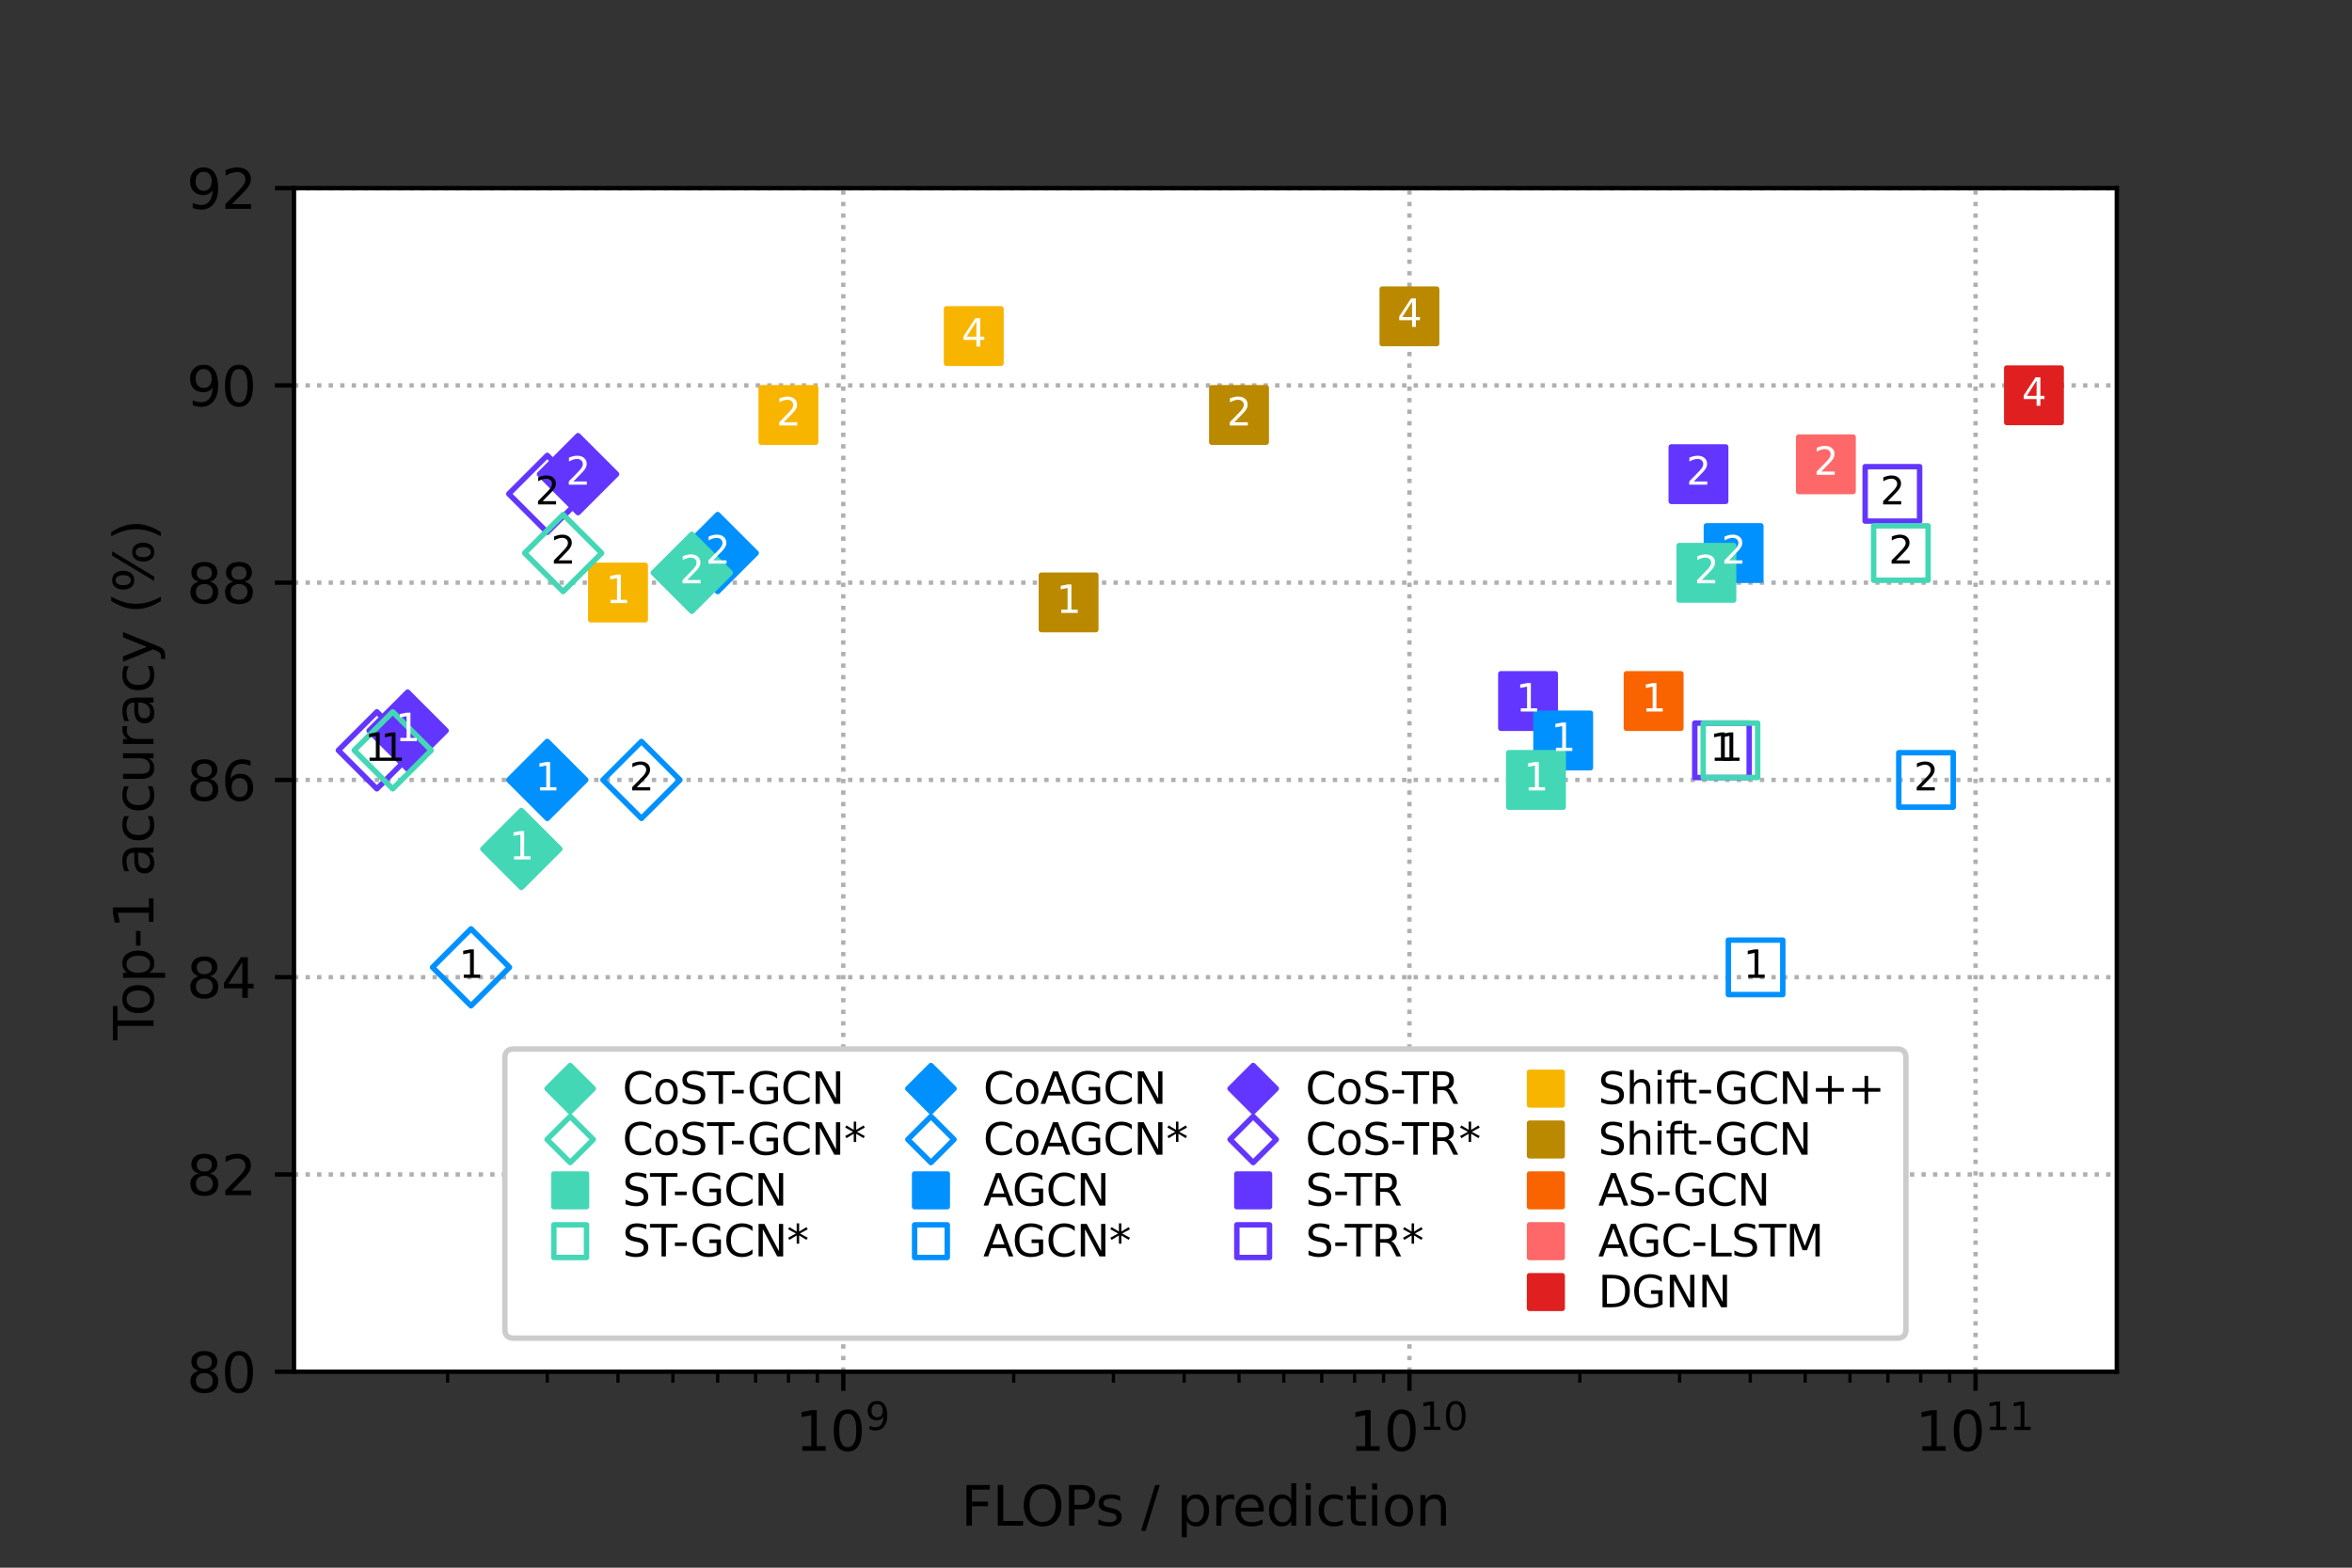 <?xml version="1.0" encoding="utf-8" standalone="no"?>
<!DOCTYPE svg PUBLIC "-//W3C//DTD SVG 1.1//EN"
  "http://www.w3.org/Graphics/SVG/1.1/DTD/svg11.dtd">
<svg height="288pt" version="1.1" viewBox="0 0 432 288" width="432pt" xmlns="http://www.w3.org/2000/svg" xmlns:xlink="http://www.w3.org/1999/xlink">
 <rect x="0" y="0" width="432" height="288" fill="#333333" stroke="none"/>
 <defs>
  <style type="text/css">*{stroke-linecap:butt;stroke-linejoin:round;}</style>
 </defs>
 <g id="figure_1">
  <g id="patch_1">
   <path d="M 0 288 
L 432 288 
L 432 0 
L 0 0 
z
" style="fill:none;"/>
  </g>
  <g id="axes_1">
   <g id="patch_2">
    <path d="M 54 252 
L 388.8 252 
L 388.8 34.56 
L 54 34.56 
z
" style="fill:#ffffff;"/>
   </g>
   <g id="matplotlib.axis_1">
    <g id="xtick_1">
     <g id="line2d_1">
      <path clip-path="url(#p40c4daf0db)" d="M 154.891 252 
L 154.891 34.56 
" style="fill:none;stroke:#b0b0b0;stroke-dasharray:0.8,1.32;stroke-dashoffset:0;stroke-width:0.8;"/>
     </g>
     <g id="line2d_2">
      <defs>
       <path d="M 0 0 
L 0 3.5 
" id="m95cbe9f72b" style="stroke:#000000;stroke-width:0.8;"/>
      </defs>
      <g>
       <use style="stroke:#000000;stroke-width:0.8;" x="154.891" xlink:href="#m95cbe9f72b" y="252"/>
      </g>
     </g>
     <g id="text_1">
      <!-- $\mathdefault{10^{9}}$ -->
      <g transform="translate(146.091 266.598)scale(0.1 -0.1)">
       <defs>
        <path d="M 794 531 
L 1825 531 
L 1825 4091 
L 703 3866 
L 703 4441 
L 1819 4666 
L 2450 4666 
L 2450 531 
L 3481 531 
L 3481 0 
L 794 0 
L 794 531 
z
" id="DejaVuSans-31" transform="scale(0.016)"/>
        <path d="M 2034 4250 
Q 1547 4250 1301 3770 
Q 1056 3291 1056 2328 
Q 1056 1369 1301 889 
Q 1547 409 2034 409 
Q 2525 409 2770 889 
Q 3016 1369 3016 2328 
Q 3016 3291 2770 3770 
Q 2525 4250 2034 4250 
z
M 2034 4750 
Q 2819 4750 3233 4129 
Q 3647 3509 3647 2328 
Q 3647 1150 3233 529 
Q 2819 -91 2034 -91 
Q 1250 -91 836 529 
Q 422 1150 422 2328 
Q 422 3509 836 4129 
Q 1250 4750 2034 4750 
z
" id="DejaVuSans-30" transform="scale(0.016)"/>
        <path d="M 703 97 
L 703 672 
Q 941 559 1184 500 
Q 1428 441 1663 441 
Q 2288 441 2617 861 
Q 2947 1281 2994 2138 
Q 2813 1869 2534 1725 
Q 2256 1581 1919 1581 
Q 1219 1581 811 2004 
Q 403 2428 403 3163 
Q 403 3881 828 4315 
Q 1253 4750 1959 4750 
Q 2769 4750 3195 4129 
Q 3622 3509 3622 2328 
Q 3622 1225 3098 567 
Q 2575 -91 1691 -91 
Q 1453 -91 1209 -44 
Q 966 3 703 97 
z
M 1959 2075 
Q 2384 2075 2632 2365 
Q 2881 2656 2881 3163 
Q 2881 3666 2632 3958 
Q 2384 4250 1959 4250 
Q 1534 4250 1286 3958 
Q 1038 3666 1038 3163 
Q 1038 2656 1286 2365 
Q 1534 2075 1959 2075 
z
" id="DejaVuSans-39" transform="scale(0.016)"/>
       </defs>
       <use transform="translate(0 0.766)" xlink:href="#DejaVuSans-31"/>
       <use transform="translate(63.623 0.766)" xlink:href="#DejaVuSans-30"/>
       <use transform="translate(128.203 39.047)scale(0.7)" xlink:href="#DejaVuSans-39"/>
      </g>
     </g>
    </g>
    <g id="xtick_2">
     <g id="line2d_3">
      <path clip-path="url(#p40c4daf0db)" d="M 258.875 252 
L 258.875 34.56 
" style="fill:none;stroke:#b0b0b0;stroke-dasharray:0.8,1.32;stroke-dashoffset:0;stroke-width:0.8;"/>
     </g>
     <g id="line2d_4">
      <g>
       <use style="stroke:#000000;stroke-width:0.8;" x="258.875" xlink:href="#m95cbe9f72b" y="252"/>
      </g>
     </g>
     <g id="text_2">
      <!-- $\mathdefault{10^{10}}$ -->
      <g transform="translate(247.825 266.598)scale(0.1 -0.1)">
       <use transform="translate(0 0.766)" xlink:href="#DejaVuSans-31"/>
       <use transform="translate(63.623 0.766)" xlink:href="#DejaVuSans-30"/>
       <use transform="translate(128.203 39.047)scale(0.7)" xlink:href="#DejaVuSans-31"/>
       <use transform="translate(172.739 39.047)scale(0.7)" xlink:href="#DejaVuSans-30"/>
      </g>
     </g>
    </g>
    <g id="xtick_3">
     <g id="line2d_5">
      <path clip-path="url(#p40c4daf0db)" d="M 362.859 252 
L 362.859 34.56 
" style="fill:none;stroke:#b0b0b0;stroke-dasharray:0.8,1.32;stroke-dashoffset:0;stroke-width:0.8;"/>
     </g>
     <g id="line2d_6">
      <g>
       <use style="stroke:#000000;stroke-width:0.8;" x="362.859" xlink:href="#m95cbe9f72b" y="252"/>
      </g>
     </g>
     <g id="text_3">
      <!-- $\mathdefault{10^{11}}$ -->
      <g transform="translate(351.809 266.598)scale(0.1 -0.1)">
       <use transform="translate(0 0.684)" xlink:href="#DejaVuSans-31"/>
       <use transform="translate(63.623 0.684)" xlink:href="#DejaVuSans-30"/>
       <use transform="translate(128.203 38.966)scale(0.7)" xlink:href="#DejaVuSans-31"/>
       <use transform="translate(172.739 38.966)scale(0.7)" xlink:href="#DejaVuSans-31"/>
      </g>
     </g>
    </g>
    <g id="xtick_4">
     <g id="line2d_7">
      <defs>
       <path d="M 0 0 
L 0 2 
" id="m51c6f04370" style="stroke:#000000;stroke-width:0.6;"/>
      </defs>
      <g>
       <use style="stroke:#000000;stroke-width:0.6;" x="82.21" xlink:href="#m51c6f04370" y="252"/>
      </g>
     </g>
    </g>
    <g id="xtick_5">
     <g id="line2d_8">
      <g>
       <use style="stroke:#000000;stroke-width:0.6;" x="100.52" xlink:href="#m51c6f04370" y="252"/>
      </g>
     </g>
    </g>
    <g id="xtick_6">
     <g id="line2d_9">
      <g>
       <use style="stroke:#000000;stroke-width:0.6;" x="113.512" xlink:href="#m51c6f04370" y="252"/>
      </g>
     </g>
    </g>
    <g id="xtick_7">
     <g id="line2d_10">
      <g>
       <use style="stroke:#000000;stroke-width:0.6;" x="123.589" xlink:href="#m51c6f04370" y="252"/>
      </g>
     </g>
    </g>
    <g id="xtick_8">
     <g id="line2d_11">
      <g>
       <use style="stroke:#000000;stroke-width:0.6;" x="131.823" xlink:href="#m51c6f04370" y="252"/>
      </g>
     </g>
    </g>
    <g id="xtick_9">
     <g id="line2d_12">
      <g>
       <use style="stroke:#000000;stroke-width:0.6;" x="138.784" xlink:href="#m51c6f04370" y="252"/>
      </g>
     </g>
    </g>
    <g id="xtick_10">
     <g id="line2d_13">
      <g>
       <use style="stroke:#000000;stroke-width:0.6;" x="144.814" xlink:href="#m51c6f04370" y="252"/>
      </g>
     </g>
    </g>
    <g id="xtick_11">
     <g id="line2d_14">
      <g>
       <use style="stroke:#000000;stroke-width:0.6;" x="150.133" xlink:href="#m51c6f04370" y="252"/>
      </g>
     </g>
    </g>
    <g id="xtick_12">
     <g id="line2d_15">
      <g>
       <use style="stroke:#000000;stroke-width:0.6;" x="186.194" xlink:href="#m51c6f04370" y="252"/>
      </g>
     </g>
    </g>
    <g id="xtick_13">
     <g id="line2d_16">
      <g>
       <use style="stroke:#000000;stroke-width:0.6;" x="204.504" xlink:href="#m51c6f04370" y="252"/>
      </g>
     </g>
    </g>
    <g id="xtick_14">
     <g id="line2d_17">
      <g>
       <use style="stroke:#000000;stroke-width:0.6;" x="217.496" xlink:href="#m51c6f04370" y="252"/>
      </g>
     </g>
    </g>
    <g id="xtick_15">
     <g id="line2d_18">
      <g>
       <use style="stroke:#000000;stroke-width:0.6;" x="227.573" xlink:href="#m51c6f04370" y="252"/>
      </g>
     </g>
    </g>
    <g id="xtick_16">
     <g id="line2d_19">
      <g>
       <use style="stroke:#000000;stroke-width:0.6;" x="235.807" xlink:href="#m51c6f04370" y="252"/>
      </g>
     </g>
    </g>
    <g id="xtick_17">
     <g id="line2d_20">
      <g>
       <use style="stroke:#000000;stroke-width:0.6;" x="242.768" xlink:href="#m51c6f04370" y="252"/>
      </g>
     </g>
    </g>
    <g id="xtick_18">
     <g id="line2d_21">
      <g>
       <use style="stroke:#000000;stroke-width:0.6;" x="248.798" xlink:href="#m51c6f04370" y="252"/>
      </g>
     </g>
    </g>
    <g id="xtick_19">
     <g id="line2d_22">
      <g>
       <use style="stroke:#000000;stroke-width:0.6;" x="254.117" xlink:href="#m51c6f04370" y="252"/>
      </g>
     </g>
    </g>
    <g id="xtick_20">
     <g id="line2d_23">
      <g>
       <use style="stroke:#000000;stroke-width:0.6;" x="290.177" xlink:href="#m51c6f04370" y="252"/>
      </g>
     </g>
    </g>
    <g id="xtick_21">
     <g id="line2d_24">
      <g>
       <use style="stroke:#000000;stroke-width:0.6;" x="308.488" xlink:href="#m51c6f04370" y="252"/>
      </g>
     </g>
    </g>
    <g id="xtick_22">
     <g id="line2d_25">
      <g>
       <use style="stroke:#000000;stroke-width:0.6;" x="321.48" xlink:href="#m51c6f04370" y="252"/>
      </g>
     </g>
    </g>
    <g id="xtick_23">
     <g id="line2d_26">
      <g>
       <use style="stroke:#000000;stroke-width:0.6;" x="331.557" xlink:href="#m51c6f04370" y="252"/>
      </g>
     </g>
    </g>
    <g id="xtick_24">
     <g id="line2d_27">
      <g>
       <use style="stroke:#000000;stroke-width:0.6;" x="339.79" xlink:href="#m51c6f04370" y="252"/>
      </g>
     </g>
    </g>
    <g id="xtick_25">
     <g id="line2d_28">
      <g>
       <use style="stroke:#000000;stroke-width:0.6;" x="346.752" xlink:href="#m51c6f04370" y="252"/>
      </g>
     </g>
    </g>
    <g id="xtick_26">
     <g id="line2d_29">
      <g>
       <use style="stroke:#000000;stroke-width:0.6;" x="352.782" xlink:href="#m51c6f04370" y="252"/>
      </g>
     </g>
    </g>
    <g id="xtick_27">
     <g id="line2d_30">
      <g>
       <use style="stroke:#000000;stroke-width:0.6;" x="358.101" xlink:href="#m51c6f04370" y="252"/>
      </g>
     </g>
    </g>
    <g id="text_4">
     <!-- FLOPs / prediction -->
     <g transform="translate(176.505 280.277)scale(0.1 -0.1)">
      <defs>
       <path d="M 628 4666 
L 3309 4666 
L 3309 4134 
L 1259 4134 
L 1259 2759 
L 3109 2759 
L 3109 2228 
L 1259 2228 
L 1259 0 
L 628 0 
L 628 4666 
z
" id="DejaVuSans-46" transform="scale(0.016)"/>
       <path d="M 628 4666 
L 1259 4666 
L 1259 531 
L 3531 531 
L 3531 0 
L 628 0 
L 628 4666 
z
" id="DejaVuSans-4c" transform="scale(0.016)"/>
       <path d="M 2522 4238 
Q 1834 4238 1429 3725 
Q 1025 3213 1025 2328 
Q 1025 1447 1429 934 
Q 1834 422 2522 422 
Q 3209 422 3611 934 
Q 4013 1447 4013 2328 
Q 4013 3213 3611 3725 
Q 3209 4238 2522 4238 
z
M 2522 4750 
Q 3503 4750 4090 4092 
Q 4678 3434 4678 2328 
Q 4678 1225 4090 567 
Q 3503 -91 2522 -91 
Q 1538 -91 948 565 
Q 359 1222 359 2328 
Q 359 3434 948 4092 
Q 1538 4750 2522 4750 
z
" id="DejaVuSans-4f" transform="scale(0.016)"/>
       <path d="M 1259 4147 
L 1259 2394 
L 2053 2394 
Q 2494 2394 2734 2622 
Q 2975 2850 2975 3272 
Q 2975 3691 2734 3919 
Q 2494 4147 2053 4147 
L 1259 4147 
z
M 628 4666 
L 2053 4666 
Q 2838 4666 3239 4311 
Q 3641 3956 3641 3272 
Q 3641 2581 3239 2228 
Q 2838 1875 2053 1875 
L 1259 1875 
L 1259 0 
L 628 0 
L 628 4666 
z
" id="DejaVuSans-50" transform="scale(0.016)"/>
       <path d="M 2834 3397 
L 2834 2853 
Q 2591 2978 2328 3040 
Q 2066 3103 1784 3103 
Q 1356 3103 1142 2972 
Q 928 2841 928 2578 
Q 928 2378 1081 2264 
Q 1234 2150 1697 2047 
L 1894 2003 
Q 2506 1872 2764 1633 
Q 3022 1394 3022 966 
Q 3022 478 2636 193 
Q 2250 -91 1575 -91 
Q 1294 -91 989 -36 
Q 684 19 347 128 
L 347 722 
Q 666 556 975 473 
Q 1284 391 1588 391 
Q 1994 391 2212 530 
Q 2431 669 2431 922 
Q 2431 1156 2273 1281 
Q 2116 1406 1581 1522 
L 1381 1569 
Q 847 1681 609 1914 
Q 372 2147 372 2553 
Q 372 3047 722 3315 
Q 1072 3584 1716 3584 
Q 2034 3584 2315 3537 
Q 2597 3491 2834 3397 
z
" id="DejaVuSans-73" transform="scale(0.016)"/>
       <path id="DejaVuSans-20" transform="scale(0.016)"/>
       <path d="M 1625 4666 
L 2156 4666 
L 531 -594 
L 0 -594 
L 1625 4666 
z
" id="DejaVuSans-2f" transform="scale(0.016)"/>
       <path d="M 1159 525 
L 1159 -1331 
L 581 -1331 
L 581 3500 
L 1159 3500 
L 1159 2969 
Q 1341 3281 1617 3432 
Q 1894 3584 2278 3584 
Q 2916 3584 3314 3078 
Q 3713 2572 3713 1747 
Q 3713 922 3314 415 
Q 2916 -91 2278 -91 
Q 1894 -91 1617 61 
Q 1341 213 1159 525 
z
M 3116 1747 
Q 3116 2381 2855 2742 
Q 2594 3103 2138 3103 
Q 1681 3103 1420 2742 
Q 1159 2381 1159 1747 
Q 1159 1113 1420 752 
Q 1681 391 2138 391 
Q 2594 391 2855 752 
Q 3116 1113 3116 1747 
z
" id="DejaVuSans-70" transform="scale(0.016)"/>
       <path d="M 2631 2963 
Q 2534 3019 2420 3045 
Q 2306 3072 2169 3072 
Q 1681 3072 1420 2755 
Q 1159 2438 1159 1844 
L 1159 0 
L 581 0 
L 581 3500 
L 1159 3500 
L 1159 2956 
Q 1341 3275 1631 3429 
Q 1922 3584 2338 3584 
Q 2397 3584 2469 3576 
Q 2541 3569 2628 3553 
L 2631 2963 
z
" id="DejaVuSans-72" transform="scale(0.016)"/>
       <path d="M 3597 1894 
L 3597 1613 
L 953 1613 
Q 991 1019 1311 708 
Q 1631 397 2203 397 
Q 2534 397 2845 478 
Q 3156 559 3463 722 
L 3463 178 
Q 3153 47 2828 -22 
Q 2503 -91 2169 -91 
Q 1331 -91 842 396 
Q 353 884 353 1716 
Q 353 2575 817 3079 
Q 1281 3584 2069 3584 
Q 2775 3584 3186 3129 
Q 3597 2675 3597 1894 
z
M 3022 2063 
Q 3016 2534 2758 2815 
Q 2500 3097 2075 3097 
Q 1594 3097 1305 2825 
Q 1016 2553 972 2059 
L 3022 2063 
z
" id="DejaVuSans-65" transform="scale(0.016)"/>
       <path d="M 2906 2969 
L 2906 4863 
L 3481 4863 
L 3481 0 
L 2906 0 
L 2906 525 
Q 2725 213 2448 61 
Q 2172 -91 1784 -91 
Q 1150 -91 751 415 
Q 353 922 353 1747 
Q 353 2572 751 3078 
Q 1150 3584 1784 3584 
Q 2172 3584 2448 3432 
Q 2725 3281 2906 2969 
z
M 947 1747 
Q 947 1113 1208 752 
Q 1469 391 1925 391 
Q 2381 391 2643 752 
Q 2906 1113 2906 1747 
Q 2906 2381 2643 2742 
Q 2381 3103 1925 3103 
Q 1469 3103 1208 2742 
Q 947 2381 947 1747 
z
" id="DejaVuSans-64" transform="scale(0.016)"/>
       <path d="M 603 3500 
L 1178 3500 
L 1178 0 
L 603 0 
L 603 3500 
z
M 603 4863 
L 1178 4863 
L 1178 4134 
L 603 4134 
L 603 4863 
z
" id="DejaVuSans-69" transform="scale(0.016)"/>
       <path d="M 3122 3366 
L 3122 2828 
Q 2878 2963 2633 3030 
Q 2388 3097 2138 3097 
Q 1578 3097 1268 2742 
Q 959 2388 959 1747 
Q 959 1106 1268 751 
Q 1578 397 2138 397 
Q 2388 397 2633 464 
Q 2878 531 3122 666 
L 3122 134 
Q 2881 22 2623 -34 
Q 2366 -91 2075 -91 
Q 1284 -91 818 406 
Q 353 903 353 1747 
Q 353 2603 823 3093 
Q 1294 3584 2113 3584 
Q 2378 3584 2631 3529 
Q 2884 3475 3122 3366 
z
" id="DejaVuSans-63" transform="scale(0.016)"/>
       <path d="M 1172 4494 
L 1172 3500 
L 2356 3500 
L 2356 3053 
L 1172 3053 
L 1172 1153 
Q 1172 725 1289 603 
Q 1406 481 1766 481 
L 2356 481 
L 2356 0 
L 1766 0 
Q 1100 0 847 248 
Q 594 497 594 1153 
L 594 3053 
L 172 3053 
L 172 3500 
L 594 3500 
L 594 4494 
L 1172 4494 
z
" id="DejaVuSans-74" transform="scale(0.016)"/>
       <path d="M 1959 3097 
Q 1497 3097 1228 2736 
Q 959 2375 959 1747 
Q 959 1119 1226 758 
Q 1494 397 1959 397 
Q 2419 397 2687 759 
Q 2956 1122 2956 1747 
Q 2956 2369 2687 2733 
Q 2419 3097 1959 3097 
z
M 1959 3584 
Q 2709 3584 3137 3096 
Q 3566 2609 3566 1747 
Q 3566 888 3137 398 
Q 2709 -91 1959 -91 
Q 1206 -91 779 398 
Q 353 888 353 1747 
Q 353 2609 779 3096 
Q 1206 3584 1959 3584 
z
" id="DejaVuSans-6f" transform="scale(0.016)"/>
       <path d="M 3513 2113 
L 3513 0 
L 2938 0 
L 2938 2094 
Q 2938 2591 2744 2837 
Q 2550 3084 2163 3084 
Q 1697 3084 1428 2787 
Q 1159 2491 1159 1978 
L 1159 0 
L 581 0 
L 581 3500 
L 1159 3500 
L 1159 2956 
Q 1366 3272 1645 3428 
Q 1925 3584 2291 3584 
Q 2894 3584 3203 3211 
Q 3513 2838 3513 2113 
z
" id="DejaVuSans-6e" transform="scale(0.016)"/>
      </defs>
      <use xlink:href="#DejaVuSans-46"/>
      <use x="57.52" xlink:href="#DejaVuSans-4c"/>
      <use x="109.607" xlink:href="#DejaVuSans-4f"/>
      <use x="188.318" xlink:href="#DejaVuSans-50"/>
      <use x="246.871" xlink:href="#DejaVuSans-73"/>
      <use x="298.971" xlink:href="#DejaVuSans-20"/>
      <use x="330.758" xlink:href="#DejaVuSans-2f"/>
      <use x="364.449" xlink:href="#DejaVuSans-20"/>
      <use x="396.236" xlink:href="#DejaVuSans-70"/>
      <use x="459.713" xlink:href="#DejaVuSans-72"/>
      <use x="498.576" xlink:href="#DejaVuSans-65"/>
      <use x="560.1" xlink:href="#DejaVuSans-64"/>
      <use x="623.576" xlink:href="#DejaVuSans-69"/>
      <use x="651.359" xlink:href="#DejaVuSans-63"/>
      <use x="706.34" xlink:href="#DejaVuSans-74"/>
      <use x="745.549" xlink:href="#DejaVuSans-69"/>
      <use x="773.332" xlink:href="#DejaVuSans-6f"/>
      <use x="834.514" xlink:href="#DejaVuSans-6e"/>
     </g>
    </g>
   </g>
   <g id="matplotlib.axis_2">
    <g id="ytick_1">
     <g id="line2d_31">
      <path clip-path="url(#p40c4daf0db)" d="M 54 252 
L 388.8 252 
" style="fill:none;stroke:#b0b0b0;stroke-dasharray:0.8,1.32;stroke-dashoffset:0;stroke-width:0.8;"/>
     </g>
     <g id="line2d_32">
      <defs>
       <path d="M 0 0 
L -3.5 0 
" id="m370e7e6418" style="stroke:#000000;stroke-width:0.8;"/>
      </defs>
      <g>
       <use style="stroke:#000000;stroke-width:0.8;" x="54" xlink:href="#m370e7e6418" y="252"/>
      </g>
     </g>
     <g id="text_5">
      <!-- 80 -->
      <g transform="translate(34.275 255.799)scale(0.1 -0.1)">
       <defs>
        <path d="M 2034 2216 
Q 1584 2216 1326 1975 
Q 1069 1734 1069 1313 
Q 1069 891 1326 650 
Q 1584 409 2034 409 
Q 2484 409 2743 651 
Q 3003 894 3003 1313 
Q 3003 1734 2745 1975 
Q 2488 2216 2034 2216 
z
M 1403 2484 
Q 997 2584 770 2862 
Q 544 3141 544 3541 
Q 544 4100 942 4425 
Q 1341 4750 2034 4750 
Q 2731 4750 3128 4425 
Q 3525 4100 3525 3541 
Q 3525 3141 3298 2862 
Q 3072 2584 2669 2484 
Q 3125 2378 3379 2068 
Q 3634 1759 3634 1313 
Q 3634 634 3220 271 
Q 2806 -91 2034 -91 
Q 1263 -91 848 271 
Q 434 634 434 1313 
Q 434 1759 690 2068 
Q 947 2378 1403 2484 
z
M 1172 3481 
Q 1172 3119 1398 2916 
Q 1625 2713 2034 2713 
Q 2441 2713 2670 2916 
Q 2900 3119 2900 3481 
Q 2900 3844 2670 4047 
Q 2441 4250 2034 4250 
Q 1625 4250 1398 4047 
Q 1172 3844 1172 3481 
z
" id="DejaVuSans-38" transform="scale(0.016)"/>
       </defs>
       <use xlink:href="#DejaVuSans-38"/>
       <use x="63.623" xlink:href="#DejaVuSans-30"/>
      </g>
     </g>
    </g>
    <g id="ytick_2">
     <g id="line2d_33">
      <path clip-path="url(#p40c4daf0db)" d="M 54 215.76 
L 388.8 215.76 
" style="fill:none;stroke:#b0b0b0;stroke-dasharray:0.8,1.32;stroke-dashoffset:0;stroke-width:0.8;"/>
     </g>
     <g id="line2d_34">
      <g>
       <use style="stroke:#000000;stroke-width:0.8;" x="54" xlink:href="#m370e7e6418" y="215.76"/>
      </g>
     </g>
     <g id="text_6">
      <!-- 82 -->
      <g transform="translate(34.275 219.559)scale(0.1 -0.1)">
       <defs>
        <path d="M 1228 531 
L 3431 531 
L 3431 0 
L 469 0 
L 469 531 
Q 828 903 1448 1529 
Q 2069 2156 2228 2338 
Q 2531 2678 2651 2914 
Q 2772 3150 2772 3378 
Q 2772 3750 2511 3984 
Q 2250 4219 1831 4219 
Q 1534 4219 1204 4116 
Q 875 4013 500 3803 
L 500 4441 
Q 881 4594 1212 4672 
Q 1544 4750 1819 4750 
Q 2544 4750 2975 4387 
Q 3406 4025 3406 3419 
Q 3406 3131 3298 2873 
Q 3191 2616 2906 2266 
Q 2828 2175 2409 1742 
Q 1991 1309 1228 531 
z
" id="DejaVuSans-32" transform="scale(0.016)"/>
       </defs>
       <use xlink:href="#DejaVuSans-38"/>
       <use x="63.623" xlink:href="#DejaVuSans-32"/>
      </g>
     </g>
    </g>
    <g id="ytick_3">
     <g id="line2d_35">
      <path clip-path="url(#p40c4daf0db)" d="M 54 179.52 
L 388.8 179.52 
" style="fill:none;stroke:#b0b0b0;stroke-dasharray:0.8,1.32;stroke-dashoffset:0;stroke-width:0.8;"/>
     </g>
     <g id="line2d_36">
      <g>
       <use style="stroke:#000000;stroke-width:0.8;" x="54" xlink:href="#m370e7e6418" y="179.52"/>
      </g>
     </g>
     <g id="text_7">
      <!-- 84 -->
      <g transform="translate(34.275 183.319)scale(0.1 -0.1)">
       <defs>
        <path d="M 2419 4116 
L 825 1625 
L 2419 1625 
L 2419 4116 
z
M 2253 4666 
L 3047 4666 
L 3047 1625 
L 3713 1625 
L 3713 1100 
L 3047 1100 
L 3047 0 
L 2419 0 
L 2419 1100 
L 313 1100 
L 313 1709 
L 2253 4666 
z
" id="DejaVuSans-34" transform="scale(0.016)"/>
       </defs>
       <use xlink:href="#DejaVuSans-38"/>
       <use x="63.623" xlink:href="#DejaVuSans-34"/>
      </g>
     </g>
    </g>
    <g id="ytick_4">
     <g id="line2d_37">
      <path clip-path="url(#p40c4daf0db)" d="M 54 143.28 
L 388.8 143.28 
" style="fill:none;stroke:#b0b0b0;stroke-dasharray:0.8,1.32;stroke-dashoffset:0;stroke-width:0.8;"/>
     </g>
     <g id="line2d_38">
      <g>
       <use style="stroke:#000000;stroke-width:0.8;" x="54" xlink:href="#m370e7e6418" y="143.28"/>
      </g>
     </g>
     <g id="text_8">
      <!-- 86 -->
      <g transform="translate(34.275 147.079)scale(0.1 -0.1)">
       <defs>
        <path d="M 2113 2584 
Q 1688 2584 1439 2293 
Q 1191 2003 1191 1497 
Q 1191 994 1439 701 
Q 1688 409 2113 409 
Q 2538 409 2786 701 
Q 3034 994 3034 1497 
Q 3034 2003 2786 2293 
Q 2538 2584 2113 2584 
z
M 3366 4563 
L 3366 3988 
Q 3128 4100 2886 4159 
Q 2644 4219 2406 4219 
Q 1781 4219 1451 3797 
Q 1122 3375 1075 2522 
Q 1259 2794 1537 2939 
Q 1816 3084 2150 3084 
Q 2853 3084 3261 2657 
Q 3669 2231 3669 1497 
Q 3669 778 3244 343 
Q 2819 -91 2113 -91 
Q 1303 -91 875 529 
Q 447 1150 447 2328 
Q 447 3434 972 4092 
Q 1497 4750 2381 4750 
Q 2619 4750 2861 4703 
Q 3103 4656 3366 4563 
z
" id="DejaVuSans-36" transform="scale(0.016)"/>
       </defs>
       <use xlink:href="#DejaVuSans-38"/>
       <use x="63.623" xlink:href="#DejaVuSans-36"/>
      </g>
     </g>
    </g>
    <g id="ytick_5">
     <g id="line2d_39">
      <path clip-path="url(#p40c4daf0db)" d="M 54 107.04 
L 388.8 107.04 
" style="fill:none;stroke:#b0b0b0;stroke-dasharray:0.8,1.32;stroke-dashoffset:0;stroke-width:0.8;"/>
     </g>
     <g id="line2d_40">
      <g>
       <use style="stroke:#000000;stroke-width:0.8;" x="54" xlink:href="#m370e7e6418" y="107.04"/>
      </g>
     </g>
     <g id="text_9">
      <!-- 88 -->
      <g transform="translate(34.275 110.839)scale(0.1 -0.1)">
       <use xlink:href="#DejaVuSans-38"/>
       <use x="63.623" xlink:href="#DejaVuSans-38"/>
      </g>
     </g>
    </g>
    <g id="ytick_6">
     <g id="line2d_41">
      <path clip-path="url(#p40c4daf0db)" d="M 54 70.8 
L 388.8 70.8 
" style="fill:none;stroke:#b0b0b0;stroke-dasharray:0.8,1.32;stroke-dashoffset:0;stroke-width:0.8;"/>
     </g>
     <g id="line2d_42">
      <g>
       <use style="stroke:#000000;stroke-width:0.8;" x="54" xlink:href="#m370e7e6418" y="70.8"/>
      </g>
     </g>
     <g id="text_10">
      <!-- 90 -->
      <g transform="translate(34.275 74.599)scale(0.1 -0.1)">
       <use xlink:href="#DejaVuSans-39"/>
       <use x="63.623" xlink:href="#DejaVuSans-30"/>
      </g>
     </g>
    </g>
    <g id="ytick_7">
     <g id="line2d_43">
      <path clip-path="url(#p40c4daf0db)" d="M 54 34.56 
L 388.8 34.56 
" style="fill:none;stroke:#b0b0b0;stroke-dasharray:0.8,1.32;stroke-dashoffset:0;stroke-width:0.8;"/>
     </g>
     <g id="line2d_44">
      <g>
       <use style="stroke:#000000;stroke-width:0.8;" x="54" xlink:href="#m370e7e6418" y="34.56"/>
      </g>
     </g>
     <g id="text_11">
      <!-- 92 -->
      <g transform="translate(34.275 38.359)scale(0.1 -0.1)">
       <use xlink:href="#DejaVuSans-39"/>
       <use x="63.623" xlink:href="#DejaVuSans-32"/>
      </g>
     </g>
    </g>
    <g id="text_12">
     <!-- Top-1 accuracy (%) -->
     <g transform="translate(28.195 191.093)rotate(-90)scale(0.1 -0.1)">
      <defs>
       <path d="M -19 4666 
L 3928 4666 
L 3928 4134 
L 2272 4134 
L 2272 0 
L 1638 0 
L 1638 4134 
L -19 4134 
L -19 4666 
z
" id="DejaVuSans-54" transform="scale(0.016)"/>
       <path d="M 313 2009 
L 1997 2009 
L 1997 1497 
L 313 1497 
L 313 2009 
z
" id="DejaVuSans-2d" transform="scale(0.016)"/>
       <path d="M 2194 1759 
Q 1497 1759 1228 1600 
Q 959 1441 959 1056 
Q 959 750 1161 570 
Q 1363 391 1709 391 
Q 2188 391 2477 730 
Q 2766 1069 2766 1631 
L 2766 1759 
L 2194 1759 
z
M 3341 1997 
L 3341 0 
L 2766 0 
L 2766 531 
Q 2569 213 2275 61 
Q 1981 -91 1556 -91 
Q 1019 -91 701 211 
Q 384 513 384 1019 
Q 384 1609 779 1909 
Q 1175 2209 1959 2209 
L 2766 2209 
L 2766 2266 
Q 2766 2663 2505 2880 
Q 2244 3097 1772 3097 
Q 1472 3097 1187 3025 
Q 903 2953 641 2809 
L 641 3341 
Q 956 3463 1253 3523 
Q 1550 3584 1831 3584 
Q 2591 3584 2966 3190 
Q 3341 2797 3341 1997 
z
" id="DejaVuSans-61" transform="scale(0.016)"/>
       <path d="M 544 1381 
L 544 3500 
L 1119 3500 
L 1119 1403 
Q 1119 906 1312 657 
Q 1506 409 1894 409 
Q 2359 409 2629 706 
Q 2900 1003 2900 1516 
L 2900 3500 
L 3475 3500 
L 3475 0 
L 2900 0 
L 2900 538 
Q 2691 219 2414 64 
Q 2138 -91 1772 -91 
Q 1169 -91 856 284 
Q 544 659 544 1381 
z
M 1991 3584 
L 1991 3584 
z
" id="DejaVuSans-75" transform="scale(0.016)"/>
       <path d="M 2059 -325 
Q 1816 -950 1584 -1140 
Q 1353 -1331 966 -1331 
L 506 -1331 
L 506 -850 
L 844 -850 
Q 1081 -850 1212 -737 
Q 1344 -625 1503 -206 
L 1606 56 
L 191 3500 
L 800 3500 
L 1894 763 
L 2988 3500 
L 3597 3500 
L 2059 -325 
z
" id="DejaVuSans-79" transform="scale(0.016)"/>
       <path d="M 1984 4856 
Q 1566 4138 1362 3434 
Q 1159 2731 1159 2009 
Q 1159 1288 1364 580 
Q 1569 -128 1984 -844 
L 1484 -844 
Q 1016 -109 783 600 
Q 550 1309 550 2009 
Q 550 2706 781 3412 
Q 1013 4119 1484 4856 
L 1984 4856 
z
" id="DejaVuSans-28" transform="scale(0.016)"/>
       <path d="M 4653 2053 
Q 4381 2053 4226 1822 
Q 4072 1591 4072 1178 
Q 4072 772 4226 539 
Q 4381 306 4653 306 
Q 4919 306 5073 539 
Q 5228 772 5228 1178 
Q 5228 1588 5073 1820 
Q 4919 2053 4653 2053 
z
M 4653 2450 
Q 5147 2450 5437 2106 
Q 5728 1763 5728 1178 
Q 5728 594 5436 251 
Q 5144 -91 4653 -91 
Q 4153 -91 3862 251 
Q 3572 594 3572 1178 
Q 3572 1766 3864 2108 
Q 4156 2450 4653 2450 
z
M 1428 4353 
Q 1159 4353 1004 4120 
Q 850 3888 850 3481 
Q 850 3069 1003 2837 
Q 1156 2606 1428 2606 
Q 1700 2606 1854 2837 
Q 2009 3069 2009 3481 
Q 2009 3884 1853 4118 
Q 1697 4353 1428 4353 
z
M 4250 4750 
L 4750 4750 
L 1831 -91 
L 1331 -91 
L 4250 4750 
z
M 1428 4750 
Q 1922 4750 2215 4408 
Q 2509 4066 2509 3481 
Q 2509 2891 2217 2550 
Q 1925 2209 1428 2209 
Q 931 2209 642 2551 
Q 353 2894 353 3481 
Q 353 4063 643 4406 
Q 934 4750 1428 4750 
z
" id="DejaVuSans-25" transform="scale(0.016)"/>
       <path d="M 513 4856 
L 1013 4856 
Q 1481 4119 1714 3412 
Q 1947 2706 1947 2009 
Q 1947 1309 1714 600 
Q 1481 -109 1013 -844 
L 513 -844 
Q 928 -128 1133 580 
Q 1338 1288 1338 2009 
Q 1338 2731 1133 3434 
Q 928 4138 513 4856 
z
" id="DejaVuSans-29" transform="scale(0.016)"/>
      </defs>
      <use xlink:href="#DejaVuSans-54"/>
      <use x="44.084" xlink:href="#DejaVuSans-6f"/>
      <use x="105.266" xlink:href="#DejaVuSans-70"/>
      <use x="168.742" xlink:href="#DejaVuSans-2d"/>
      <use x="204.826" xlink:href="#DejaVuSans-31"/>
      <use x="268.449" xlink:href="#DejaVuSans-20"/>
      <use x="300.236" xlink:href="#DejaVuSans-61"/>
      <use x="361.516" xlink:href="#DejaVuSans-63"/>
      <use x="416.496" xlink:href="#DejaVuSans-63"/>
      <use x="471.477" xlink:href="#DejaVuSans-75"/>
      <use x="534.855" xlink:href="#DejaVuSans-72"/>
      <use x="575.969" xlink:href="#DejaVuSans-61"/>
      <use x="637.248" xlink:href="#DejaVuSans-63"/>
      <use x="692.229" xlink:href="#DejaVuSans-79"/>
      <use x="751.408" xlink:href="#DejaVuSans-20"/>
      <use x="783.195" xlink:href="#DejaVuSans-28"/>
      <use x="822.209" xlink:href="#DejaVuSans-25"/>
      <use x="917.229" xlink:href="#DejaVuSans-29"/>
     </g>
    </g>
   </g>
   <g id="line2d_45">
    <defs>
     <path d="M -5 5 
L 5 5 
L 5 -5 
L -5 -5 
z
" id="mdb948c4931" style="stroke:#e02020;stroke-linejoin:miter;"/>
    </defs>
    <g clip-path="url(#p40c4daf0db)">
     <use style="fill:#e02020;stroke:#e02020;stroke-linejoin:miter;" x="373.582" xlink:href="#mdb948c4931" y="72.612"/>
    </g>
   </g>
   <g id="line2d_46">
    <defs>
     <path d="M -5 5 
L 5 5 
L 5 -5 
L -5 -5 
z
" id="m2c20ba525e" style="stroke:#ff6868;stroke-linejoin:miter;"/>
    </defs>
    <g clip-path="url(#p40c4daf0db)">
     <use style="fill:#ff6868;stroke:#ff6868;stroke-linejoin:miter;" x="335.366" xlink:href="#m2c20ba525e" y="85.296"/>
    </g>
   </g>
   <g id="line2d_47">
    <defs>
     <path d="M -5 5 
L 5 5 
L 5 -5 
L -5 -5 
z
" id="me8da21c4bb" style="stroke:#fa6400;stroke-linejoin:miter;"/>
    </defs>
    <g clip-path="url(#p40c4daf0db)">
     <use style="fill:#fa6400;stroke:#fa6400;stroke-linejoin:miter;" x="303.73" xlink:href="#me8da21c4bb" y="128.784"/>
    </g>
   </g>
   <g id="line2d_48">
    <defs>
     <path d="M -5 5 
L 5 5 
L 5 -5 
L -5 -5 
z
" id="m715cf2bb40" style="stroke:#bb8900;stroke-linejoin:miter;"/>
    </defs>
    <g clip-path="url(#p40c4daf0db)">
     <use style="fill:#bb8900;stroke:#bb8900;stroke-linejoin:miter;" x="258.875" xlink:href="#m715cf2bb40" y="58.116"/>
    </g>
   </g>
   <g id="line2d_49">
    <g clip-path="url(#p40c4daf0db)">
     <use style="fill:#bb8900;stroke:#bb8900;stroke-linejoin:miter;" x="227.573" xlink:href="#m715cf2bb40" y="76.236"/>
    </g>
   </g>
   <g id="line2d_50">
    <g clip-path="url(#p40c4daf0db)">
     <use style="fill:#bb8900;stroke:#bb8900;stroke-linejoin:miter;" x="196.271" xlink:href="#m715cf2bb40" y="110.664"/>
    </g>
   </g>
   <g id="line2d_51">
    <defs>
     <path d="M -5 5 
L 5 5 
L 5 -5 
L -5 -5 
z
" id="m8dba4e4827" style="stroke:#f7b500;stroke-linejoin:miter;"/>
    </defs>
    <g clip-path="url(#p40c4daf0db)">
     <use style="fill:#f7b500;stroke:#f7b500;stroke-linejoin:miter;" x="178.854" xlink:href="#m8dba4e4827" y="61.74"/>
    </g>
   </g>
   <g id="line2d_52">
    <g clip-path="url(#p40c4daf0db)">
     <use style="fill:#f7b500;stroke:#f7b500;stroke-linejoin:miter;" x="144.814" xlink:href="#m8dba4e4827" y="76.236"/>
    </g>
   </g>
   <g id="line2d_53">
    <g clip-path="url(#p40c4daf0db)">
     <use style="fill:#f7b500;stroke:#f7b500;stroke-linejoin:miter;" x="113.512" xlink:href="#m8dba4e4827" y="108.852"/>
    </g>
   </g>
   <g id="line2d_54">
    <defs>
     <path d="M -5 5 
L 5 5 
L 5 -5 
L -5 -5 
z
" id="maec3f98c24" style="stroke:#6236ff;stroke-linejoin:miter;"/>
    </defs>
    <g clip-path="url(#p40c4daf0db)">
     <use style="fill-opacity:0;stroke:#6236ff;stroke-linejoin:miter;" x="347.583" xlink:href="#maec3f98c24" y="90.732"/>
    </g>
   </g>
   <g id="line2d_55">
    <g clip-path="url(#p40c4daf0db)">
     <use style="fill-opacity:0;stroke:#6236ff;stroke-linejoin:miter;" x="316.281" xlink:href="#maec3f98c24" y="137.844"/>
    </g>
   </g>
   <g id="line2d_56">
    <defs>
     <path d="M -5 5 
L 5 5 
L 5 -5 
L -5 -5 
z
" id="me091055a85" style="stroke:#6236ff;stroke-linejoin:miter;"/>
    </defs>
    <g clip-path="url(#p40c4daf0db)">
     <use style="fill:#6236ff;stroke:#6236ff;stroke-linejoin:miter;" x="311.964" xlink:href="#me091055a85" y="87.108"/>
    </g>
   </g>
   <g id="line2d_57">
    <g clip-path="url(#p40c4daf0db)">
     <use style="fill:#6236ff;stroke:#6236ff;stroke-linejoin:miter;" x="280.661" xlink:href="#me091055a85" y="128.784"/>
    </g>
   </g>
   <g id="line2d_58">
    <defs>
     <path d="M -0 7.071 
L 7.071 0 
L 0 -7.071 
L -7.071 -0 
z
" id="m5ce0529500" style="stroke:#6236ff;stroke-linejoin:miter;"/>
    </defs>
    <g clip-path="url(#p40c4daf0db)">
     <use style="fill-opacity:0;stroke:#6236ff;stroke-linejoin:miter;" x="100.52" xlink:href="#m5ce0529500" y="90.732"/>
    </g>
   </g>
   <g id="line2d_59">
    <g clip-path="url(#p40c4daf0db)">
     <use style="fill-opacity:0;stroke:#6236ff;stroke-linejoin:miter;" x="69.218" xlink:href="#m5ce0529500" y="137.844"/>
    </g>
   </g>
   <g id="line2d_60">
    <defs>
     <path d="M -0 7.071 
L 7.071 0 
L 0 -7.071 
L -7.071 -0 
z
" id="mf40ee5bba1" style="stroke:#6236ff;stroke-linejoin:miter;"/>
    </defs>
    <g clip-path="url(#p40c4daf0db)">
     <use style="fill:#6236ff;stroke:#6236ff;stroke-linejoin:miter;" x="106.173" xlink:href="#mf40ee5bba1" y="87.108"/>
    </g>
   </g>
   <g id="line2d_61">
    <g clip-path="url(#p40c4daf0db)">
     <use style="fill:#6236ff;stroke:#6236ff;stroke-linejoin:miter;" x="74.871" xlink:href="#mf40ee5bba1" y="134.22"/>
    </g>
   </g>
   <g id="line2d_62">
    <defs>
     <path d="M -5 5 
L 5 5 
L 5 -5 
L -5 -5 
z
" id="m36559cd98e" style="stroke:#0091ff;stroke-linejoin:miter;"/>
    </defs>
    <g clip-path="url(#p40c4daf0db)">
     <use style="fill-opacity:0;stroke:#0091ff;stroke-linejoin:miter;" x="353.754" xlink:href="#m36559cd98e" y="143.28"/>
    </g>
   </g>
   <g id="line2d_63">
    <g clip-path="url(#p40c4daf0db)">
     <use style="fill-opacity:0;stroke:#0091ff;stroke-linejoin:miter;" x="322.451" xlink:href="#m36559cd98e" y="177.708"/>
    </g>
   </g>
   <g id="line2d_64">
    <defs>
     <path d="M -5 5 
L 5 5 
L 5 -5 
L -5 -5 
z
" id="m3cd285ecae" style="stroke:#0091ff;stroke-linejoin:miter;"/>
    </defs>
    <g clip-path="url(#p40c4daf0db)">
     <use style="fill:#0091ff;stroke:#0091ff;stroke-linejoin:miter;" x="318.42" xlink:href="#m3cd285ecae" y="101.604"/>
    </g>
   </g>
   <g id="line2d_65">
    <g clip-path="url(#p40c4daf0db)">
     <use style="fill:#0091ff;stroke:#0091ff;stroke-linejoin:miter;" x="287.118" xlink:href="#m3cd285ecae" y="136.032"/>
    </g>
   </g>
   <g id="line2d_66">
    <defs>
     <path d="M -0 7.071 
L 7.071 0 
L 0 -7.071 
L -7.071 -0 
z
" id="mb1f0b0b456" style="stroke:#0091ff;stroke-linejoin:miter;"/>
    </defs>
    <g clip-path="url(#p40c4daf0db)">
     <use style="fill-opacity:0;stroke:#0091ff;stroke-linejoin:miter;" x="117.816" xlink:href="#mb1f0b0b456" y="143.28"/>
    </g>
   </g>
   <g id="line2d_67">
    <g clip-path="url(#p40c4daf0db)">
     <use style="fill-opacity:0;stroke:#0091ff;stroke-linejoin:miter;" x="86.514" xlink:href="#mb1f0b0b456" y="177.708"/>
    </g>
   </g>
   <g id="line2d_68">
    <defs>
     <path d="M -0 7.071 
L 7.071 0 
L 0 -7.071 
L -7.071 -0 
z
" id="mb054493ab2" style="stroke:#0091ff;stroke-linejoin:miter;"/>
    </defs>
    <g clip-path="url(#p40c4daf0db)">
     <use style="fill:#0091ff;stroke:#0091ff;stroke-linejoin:miter;" x="131.823" xlink:href="#mb054493ab2" y="101.604"/>
    </g>
   </g>
   <g id="line2d_69">
    <g clip-path="url(#p40c4daf0db)">
     <use style="fill:#0091ff;stroke:#0091ff;stroke-linejoin:miter;" x="100.52" xlink:href="#mb054493ab2" y="143.28"/>
    </g>
   </g>
   <g id="line2d_70">
    <defs>
     <path d="M -5 5 
L 5 5 
L 5 -5 
L -5 -5 
z
" id="m7ecf3317c7" style="stroke:#44d7b6;stroke-linejoin:miter;"/>
    </defs>
    <g clip-path="url(#p40c4daf0db)">
     <use style="fill-opacity:0;stroke:#44d7b6;stroke-linejoin:miter;" x="349.139" xlink:href="#m7ecf3317c7" y="101.604"/>
    </g>
   </g>
   <g id="line2d_71">
    <g clip-path="url(#p40c4daf0db)">
     <use style="fill-opacity:0;stroke:#44d7b6;stroke-linejoin:miter;" x="317.837" xlink:href="#m7ecf3317c7" y="137.844"/>
    </g>
   </g>
   <g id="line2d_72">
    <defs>
     <path d="M -5 5 
L 5 5 
L 5 -5 
L -5 -5 
z
" id="mdcaaef048b" style="stroke:#44d7b6;stroke-linejoin:miter;"/>
    </defs>
    <g clip-path="url(#p40c4daf0db)">
     <use style="fill:#44d7b6;stroke:#44d7b6;stroke-linejoin:miter;" x="313.417" xlink:href="#mdcaaef048b" y="105.228"/>
    </g>
   </g>
   <g id="line2d_73">
    <g clip-path="url(#p40c4daf0db)">
     <use style="fill:#44d7b6;stroke:#44d7b6;stroke-linejoin:miter;" x="282.115" xlink:href="#mdcaaef048b" y="143.28"/>
    </g>
   </g>
   <g id="line2d_74">
    <defs>
     <path d="M -0 7.071 
L 7.071 0 
L 0 -7.071 
L -7.071 -0 
z
" id="m388b01ba05" style="stroke:#44d7b6;stroke-linejoin:miter;"/>
    </defs>
    <g clip-path="url(#p40c4daf0db)">
     <use style="fill-opacity:0;stroke:#44d7b6;stroke-linejoin:miter;" x="103.435" xlink:href="#m388b01ba05" y="101.604"/>
    </g>
   </g>
   <g id="line2d_75">
    <g clip-path="url(#p40c4daf0db)">
     <use style="fill-opacity:0;stroke:#44d7b6;stroke-linejoin:miter;" x="72.133" xlink:href="#m388b01ba05" y="137.844"/>
    </g>
   </g>
   <g id="line2d_76">
    <defs>
     <path d="M -0 7.071 
L 7.071 0 
L 0 -7.071 
L -7.071 -0 
z
" id="m5887f97f0f" style="stroke:#44d7b6;stroke-linejoin:miter;"/>
    </defs>
    <g clip-path="url(#p40c4daf0db)">
     <use style="fill:#44d7b6;stroke:#44d7b6;stroke-linejoin:miter;" x="127.065" xlink:href="#m5887f97f0f" y="105.228"/>
    </g>
   </g>
   <g id="line2d_77">
    <g clip-path="url(#p40c4daf0db)">
     <use style="fill:#44d7b6;stroke:#44d7b6;stroke-linejoin:miter;" x="95.762" xlink:href="#m5887f97f0f" y="155.964"/>
    </g>
   </g>
   <g id="patch_3">
    <path d="M 54 252 
L 54 34.56 
" style="fill:none;stroke:#000000;stroke-linecap:square;stroke-linejoin:miter;stroke-width:0.8;"/>
   </g>
   <g id="patch_4">
    <path d="M 388.8 252 
L 388.8 34.56 
" style="fill:none;stroke:#000000;stroke-linecap:square;stroke-linejoin:miter;stroke-width:0.8;"/>
   </g>
   <g id="patch_5">
    <path d="M 54 252 
L 388.8 252 
" style="fill:none;stroke:#000000;stroke-linecap:square;stroke-linejoin:miter;stroke-width:0.8;"/>
   </g>
   <g id="patch_6">
    <path d="M 54 34.56 
L 388.8 34.56 
" style="fill:none;stroke:#000000;stroke-linecap:square;stroke-linejoin:miter;stroke-width:0.8;"/>
   </g>
   <g id="text_13">
    <!-- 4 -->
    <g style="fill:#ffffff;" transform="translate(371.355 74.544)scale(0.07 -0.07)">
     <use xlink:href="#DejaVuSans-34"/>
    </g>
   </g>
   <g id="text_14">
    <!-- 2 -->
    <g style="fill:#ffffff;" transform="translate(333.139 87.228)scale(0.07 -0.07)">
     <use xlink:href="#DejaVuSans-32"/>
    </g>
   </g>
   <g id="text_15">
    <!-- 1 -->
    <g style="fill:#ffffff;" transform="translate(301.503 130.716)scale(0.07 -0.07)">
     <use xlink:href="#DejaVuSans-31"/>
    </g>
   </g>
   <g id="text_16">
    <!-- 4 -->
    <g style="fill:#ffffff;" transform="translate(256.648 60.048)scale(0.07 -0.07)">
     <use xlink:href="#DejaVuSans-34"/>
    </g>
   </g>
   <g id="text_17">
    <!-- 2 -->
    <g style="fill:#ffffff;" transform="translate(225.346 78.168)scale(0.07 -0.07)">
     <use xlink:href="#DejaVuSans-32"/>
    </g>
   </g>
   <g id="text_18">
    <!-- 1 -->
    <g style="fill:#ffffff;" transform="translate(194.044 112.596)scale(0.07 -0.07)">
     <use xlink:href="#DejaVuSans-31"/>
    </g>
   </g>
   <g id="text_19">
    <!-- 4 -->
    <g style="fill:#ffffff;" transform="translate(176.627 63.672)scale(0.07 -0.07)">
     <use xlink:href="#DejaVuSans-34"/>
    </g>
   </g>
   <g id="text_20">
    <!-- 2 -->
    <g style="fill:#ffffff;" transform="translate(142.587 78.168)scale(0.07 -0.07)">
     <use xlink:href="#DejaVuSans-32"/>
    </g>
   </g>
   <g id="text_21">
    <!-- 1 -->
    <g style="fill:#ffffff;" transform="translate(111.285 110.784)scale(0.07 -0.07)">
     <use xlink:href="#DejaVuSans-31"/>
    </g>
   </g>
   <g id="text_22">
    <!-- 2 -->
    <g transform="translate(345.356 92.664)scale(0.07 -0.07)">
     <use xlink:href="#DejaVuSans-32"/>
    </g>
   </g>
   <g id="text_23">
    <!-- 1 -->
    <g transform="translate(314.054 139.776)scale(0.07 -0.07)">
     <use xlink:href="#DejaVuSans-31"/>
    </g>
   </g>
   <g id="text_24">
    <!-- 2 -->
    <g style="fill:#ffffff;" transform="translate(309.737 89.04)scale(0.07 -0.07)">
     <use xlink:href="#DejaVuSans-32"/>
    </g>
   </g>
   <g id="text_25">
    <!-- 1 -->
    <g style="fill:#ffffff;" transform="translate(278.435 130.716)scale(0.07 -0.07)">
     <use xlink:href="#DejaVuSans-31"/>
    </g>
   </g>
   <g id="text_26">
    <!-- 2 -->
    <g transform="translate(98.294 92.664)scale(0.07 -0.07)">
     <use xlink:href="#DejaVuSans-32"/>
    </g>
   </g>
   <g id="text_27">
    <!-- 1 -->
    <g transform="translate(66.991 139.776)scale(0.07 -0.07)">
     <use xlink:href="#DejaVuSans-31"/>
    </g>
   </g>
   <g id="text_28">
    <!-- 2 -->
    <g style="fill:#ffffff;" transform="translate(103.946 89.04)scale(0.07 -0.07)">
     <use xlink:href="#DejaVuSans-32"/>
    </g>
   </g>
   <g id="text_29">
    <!-- 1 -->
    <g style="fill:#ffffff;" transform="translate(72.644 136.152)scale(0.07 -0.07)">
     <use xlink:href="#DejaVuSans-31"/>
    </g>
   </g>
   <g id="text_30">
    <!-- 2 -->
    <g transform="translate(351.527 145.212)scale(0.07 -0.07)">
     <use xlink:href="#DejaVuSans-32"/>
    </g>
   </g>
   <g id="text_31">
    <!-- 1 -->
    <g transform="translate(320.225 179.64)scale(0.07 -0.07)">
     <use xlink:href="#DejaVuSans-31"/>
    </g>
   </g>
   <g id="text_32">
    <!-- 2 -->
    <g style="fill:#ffffff;" transform="translate(316.194 103.536)scale(0.07 -0.07)">
     <use xlink:href="#DejaVuSans-32"/>
    </g>
   </g>
   <g id="text_33">
    <!-- 1 -->
    <g style="fill:#ffffff;" transform="translate(284.891 137.964)scale(0.07 -0.07)">
     <use xlink:href="#DejaVuSans-31"/>
    </g>
   </g>
   <g id="text_34">
    <!-- 2 -->
    <g transform="translate(115.589 145.212)scale(0.07 -0.07)">
     <use xlink:href="#DejaVuSans-32"/>
    </g>
   </g>
   <g id="text_35">
    <!-- 1 -->
    <g transform="translate(84.287 179.64)scale(0.07 -0.07)">
     <use xlink:href="#DejaVuSans-31"/>
    </g>
   </g>
   <g id="text_36">
    <!-- 2 -->
    <g style="fill:#ffffff;" transform="translate(129.596 103.536)scale(0.07 -0.07)">
     <use xlink:href="#DejaVuSans-32"/>
    </g>
   </g>
   <g id="text_37">
    <!-- 1 -->
    <g style="fill:#ffffff;" transform="translate(98.294 145.212)scale(0.07 -0.07)">
     <use xlink:href="#DejaVuSans-31"/>
    </g>
   </g>
   <g id="text_38">
    <!-- 2 -->
    <g transform="translate(346.912 103.536)scale(0.07 -0.07)">
     <use xlink:href="#DejaVuSans-32"/>
    </g>
   </g>
   <g id="text_39">
    <!-- 1 -->
    <g transform="translate(315.61 139.776)scale(0.07 -0.07)">
     <use xlink:href="#DejaVuSans-31"/>
    </g>
   </g>
   <g id="text_40">
    <!-- 2 -->
    <g style="fill:#ffffff;" transform="translate(311.191 107.16)scale(0.07 -0.07)">
     <use xlink:href="#DejaVuSans-32"/>
    </g>
   </g>
   <g id="text_41">
    <!-- 1 -->
    <g style="fill:#ffffff;" transform="translate(279.888 145.212)scale(0.07 -0.07)">
     <use xlink:href="#DejaVuSans-31"/>
    </g>
   </g>
   <g id="text_42">
    <!-- 2 -->
    <g transform="translate(101.208 103.536)scale(0.07 -0.07)">
     <use xlink:href="#DejaVuSans-32"/>
    </g>
   </g>
   <g id="text_43">
    <!-- 1 -->
    <g transform="translate(69.906 139.776)scale(0.07 -0.07)">
     <use xlink:href="#DejaVuSans-31"/>
    </g>
   </g>
   <g id="text_44">
    <!-- 2 -->
    <g style="fill:#ffffff;" transform="translate(124.838 107.16)scale(0.07 -0.07)">
     <use xlink:href="#DejaVuSans-32"/>
    </g>
   </g>
   <g id="text_45">
    <!-- 1 -->
    <g style="fill:#ffffff;" transform="translate(93.536 157.896)scale(0.07 -0.07)">
     <use xlink:href="#DejaVuSans-31"/>
    </g>
   </g>
   <g id="legend_1">
    <g id="patch_7">
     <path d="M 94.328 245.826 
L 348.473 245.826 
Q 350.072 245.826 350.072 244.226 
L 350.072 194.313 
Q 350.072 192.713 348.473 192.713 
L 94.328 192.713 
Q 92.728 192.713 92.728 194.313 
L 92.728 244.226 
Q 92.728 245.826 94.328 245.826 
z
" style="fill:#ffffff;stroke:#cccccc;stroke-linejoin:miter;"/>
    </g>
    <g id="line2d_78"/>
    <g id="line2d_79">
     <defs>
      <path d="M -0 4.243 
L 4.243 0 
L 0 -4.243 
L -4.243 -0 
z
" id="mc6a0410c4a" style="stroke:#44d7b6;stroke-linejoin:miter;"/>
     </defs>
     <g>
      <use style="fill:#44d7b6;stroke:#44d7b6;stroke-linejoin:miter;" x="104.728" xlink:href="#mc6a0410c4a" y="199.992"/>
     </g>
    </g>
    <g id="text_46">
     <!-- CoST-GCN -->
     <g transform="translate(114.328 202.792)scale(0.08 -0.08)">
      <defs>
       <path d="M 4122 4306 
L 4122 3641 
Q 3803 3938 3442 4084 
Q 3081 4231 2675 4231 
Q 1875 4231 1450 3742 
Q 1025 3253 1025 2328 
Q 1025 1406 1450 917 
Q 1875 428 2675 428 
Q 3081 428 3442 575 
Q 3803 722 4122 1019 
L 4122 359 
Q 3791 134 3420 21 
Q 3050 -91 2638 -91 
Q 1578 -91 968 557 
Q 359 1206 359 2328 
Q 359 3453 968 4101 
Q 1578 4750 2638 4750 
Q 3056 4750 3426 4639 
Q 3797 4528 4122 4306 
z
" id="DejaVuSans-43" transform="scale(0.016)"/>
       <path d="M 3425 4513 
L 3425 3897 
Q 3066 4069 2747 4153 
Q 2428 4238 2131 4238 
Q 1616 4238 1336 4038 
Q 1056 3838 1056 3469 
Q 1056 3159 1242 3001 
Q 1428 2844 1947 2747 
L 2328 2669 
Q 3034 2534 3370 2195 
Q 3706 1856 3706 1288 
Q 3706 609 3251 259 
Q 2797 -91 1919 -91 
Q 1588 -91 1214 -16 
Q 841 59 441 206 
L 441 856 
Q 825 641 1194 531 
Q 1563 422 1919 422 
Q 2459 422 2753 634 
Q 3047 847 3047 1241 
Q 3047 1584 2836 1778 
Q 2625 1972 2144 2069 
L 1759 2144 
Q 1053 2284 737 2584 
Q 422 2884 422 3419 
Q 422 4038 858 4394 
Q 1294 4750 2059 4750 
Q 2388 4750 2728 4690 
Q 3069 4631 3425 4513 
z
" id="DejaVuSans-53" transform="scale(0.016)"/>
       <path d="M 3809 666 
L 3809 1919 
L 2778 1919 
L 2778 2438 
L 4434 2438 
L 4434 434 
Q 4069 175 3628 42 
Q 3188 -91 2688 -91 
Q 1594 -91 976 548 
Q 359 1188 359 2328 
Q 359 3472 976 4111 
Q 1594 4750 2688 4750 
Q 3144 4750 3555 4637 
Q 3966 4525 4313 4306 
L 4313 3634 
Q 3963 3931 3569 4081 
Q 3175 4231 2741 4231 
Q 1884 4231 1454 3753 
Q 1025 3275 1025 2328 
Q 1025 1384 1454 906 
Q 1884 428 2741 428 
Q 3075 428 3337 486 
Q 3600 544 3809 666 
z
" id="DejaVuSans-47" transform="scale(0.016)"/>
       <path d="M 628 4666 
L 1478 4666 
L 3547 763 
L 3547 4666 
L 4159 4666 
L 4159 0 
L 3309 0 
L 1241 3903 
L 1241 0 
L 628 0 
L 628 4666 
z
" id="DejaVuSans-4e" transform="scale(0.016)"/>
      </defs>
      <use xlink:href="#DejaVuSans-43"/>
      <use x="69.824" xlink:href="#DejaVuSans-6f"/>
      <use x="131.006" xlink:href="#DejaVuSans-53"/>
      <use x="194.482" xlink:href="#DejaVuSans-54"/>
      <use x="246.441" xlink:href="#DejaVuSans-2d"/>
      <use x="286.15" xlink:href="#DejaVuSans-47"/>
      <use x="363.641" xlink:href="#DejaVuSans-43"/>
      <use x="433.465" xlink:href="#DejaVuSans-4e"/>
     </g>
    </g>
    <g id="line2d_80"/>
    <g id="line2d_81">
     <defs>
      <path d="M -0 4.243 
L 4.243 0 
L 0 -4.243 
L -4.243 -0 
z
" id="m8c399f4822" style="stroke:#44d7b6;stroke-linejoin:miter;"/>
     </defs>
     <g>
      <use style="fill-opacity:0;stroke:#44d7b6;stroke-linejoin:miter;" x="104.728" xlink:href="#m8c399f4822" y="209.334"/>
     </g>
    </g>
    <g id="text_47">
     <!-- CoST-GCN* -->
     <g transform="translate(114.328 212.134)scale(0.08 -0.08)">
      <defs>
       <path d="M 3009 3897 
L 1888 3291 
L 3009 2681 
L 2828 2375 
L 1778 3009 
L 1778 1831 
L 1422 1831 
L 1422 3009 
L 372 2375 
L 191 2681 
L 1313 3291 
L 191 3897 
L 372 4206 
L 1422 3572 
L 1422 4750 
L 1778 4750 
L 1778 3572 
L 2828 4206 
L 3009 3897 
z
" id="DejaVuSans-2a" transform="scale(0.016)"/>
      </defs>
      <use xlink:href="#DejaVuSans-43"/>
      <use x="69.824" xlink:href="#DejaVuSans-6f"/>
      <use x="131.006" xlink:href="#DejaVuSans-53"/>
      <use x="194.482" xlink:href="#DejaVuSans-54"/>
      <use x="246.441" xlink:href="#DejaVuSans-2d"/>
      <use x="286.15" xlink:href="#DejaVuSans-47"/>
      <use x="363.641" xlink:href="#DejaVuSans-43"/>
      <use x="433.465" xlink:href="#DejaVuSans-4e"/>
      <use x="508.27" xlink:href="#DejaVuSans-2a"/>
     </g>
    </g>
    <g id="line2d_82"/>
    <g id="line2d_83">
     <defs>
      <path d="M -3 3 
L 3 3 
L 3 -3 
L -3 -3 
z
" id="m45fea94558" style="stroke:#44d7b6;stroke-linejoin:miter;"/>
     </defs>
     <g>
      <use style="fill:#44d7b6;stroke:#44d7b6;stroke-linejoin:miter;" x="104.728" xlink:href="#m45fea94558" y="218.677"/>
     </g>
    </g>
    <g id="text_48">
     <!-- ST-GCN -->
     <g transform="translate(114.328 221.477)scale(0.08 -0.08)">
      <use xlink:href="#DejaVuSans-53"/>
      <use x="63.477" xlink:href="#DejaVuSans-54"/>
      <use x="115.436" xlink:href="#DejaVuSans-2d"/>
      <use x="155.145" xlink:href="#DejaVuSans-47"/>
      <use x="232.635" xlink:href="#DejaVuSans-43"/>
      <use x="302.459" xlink:href="#DejaVuSans-4e"/>
     </g>
    </g>
    <g id="line2d_84"/>
    <g id="line2d_85">
     <defs>
      <path d="M -3 3 
L 3 3 
L 3 -3 
L -3 -3 
z
" id="medbbc6da93" style="stroke:#44d7b6;stroke-linejoin:miter;"/>
     </defs>
     <g>
      <use style="fill-opacity:0;stroke:#44d7b6;stroke-linejoin:miter;" x="104.728" xlink:href="#medbbc6da93" y="228.019"/>
     </g>
    </g>
    <g id="text_49">
     <!-- ST-GCN* -->
     <g transform="translate(114.328 230.819)scale(0.08 -0.08)">
      <use xlink:href="#DejaVuSans-53"/>
      <use x="63.477" xlink:href="#DejaVuSans-54"/>
      <use x="115.436" xlink:href="#DejaVuSans-2d"/>
      <use x="155.145" xlink:href="#DejaVuSans-47"/>
      <use x="232.635" xlink:href="#DejaVuSans-43"/>
      <use x="302.459" xlink:href="#DejaVuSans-4e"/>
      <use x="377.264" xlink:href="#DejaVuSans-2a"/>
     </g>
    </g>
    <g id="line2d_86">
     <path d="M 96.728 237.362 
L 112.728 237.362 
" style="fill:none;stroke:#1f77b4;stroke-linecap:square;stroke-opacity:0;stroke-width:1.5;"/>
    </g>
    <g id="line2d_87"/>
    <g id="line2d_88"/>
    <g id="line2d_89">
     <defs>
      <path d="M -0 4.243 
L 4.243 0 
L 0 -4.243 
L -4.243 -0 
z
" id="m3e7318aefa" style="stroke:#0091ff;stroke-linejoin:miter;"/>
     </defs>
     <g>
      <use style="fill:#0091ff;stroke:#0091ff;stroke-linejoin:miter;" x="170.99" xlink:href="#m3e7318aefa" y="199.992"/>
     </g>
    </g>
    <g id="text_50">
     <!-- CoAGCN -->
     <g transform="translate(180.59 202.792)scale(0.08 -0.08)">
      <defs>
       <path d="M 2188 4044 
L 1331 1722 
L 3047 1722 
L 2188 4044 
z
M 1831 4666 
L 2547 4666 
L 4325 0 
L 3669 0 
L 3244 1197 
L 1141 1197 
L 716 0 
L 50 0 
L 1831 4666 
z
" id="DejaVuSans-41" transform="scale(0.016)"/>
      </defs>
      <use xlink:href="#DejaVuSans-43"/>
      <use x="69.824" xlink:href="#DejaVuSans-6f"/>
      <use x="131.006" xlink:href="#DejaVuSans-41"/>
      <use x="197.664" xlink:href="#DejaVuSans-47"/>
      <use x="275.154" xlink:href="#DejaVuSans-43"/>
      <use x="344.979" xlink:href="#DejaVuSans-4e"/>
     </g>
    </g>
    <g id="line2d_90"/>
    <g id="line2d_91">
     <defs>
      <path d="M -0 4.243 
L 4.243 0 
L 0 -4.243 
L -4.243 -0 
z
" id="md125159d48" style="stroke:#0091ff;stroke-linejoin:miter;"/>
     </defs>
     <g>
      <use style="fill-opacity:0;stroke:#0091ff;stroke-linejoin:miter;" x="170.99" xlink:href="#md125159d48" y="209.334"/>
     </g>
    </g>
    <g id="text_51">
     <!-- CoAGCN* -->
     <g transform="translate(180.59 212.134)scale(0.08 -0.08)">
      <use xlink:href="#DejaVuSans-43"/>
      <use x="69.824" xlink:href="#DejaVuSans-6f"/>
      <use x="131.006" xlink:href="#DejaVuSans-41"/>
      <use x="197.664" xlink:href="#DejaVuSans-47"/>
      <use x="275.154" xlink:href="#DejaVuSans-43"/>
      <use x="344.979" xlink:href="#DejaVuSans-4e"/>
      <use x="419.783" xlink:href="#DejaVuSans-2a"/>
     </g>
    </g>
    <g id="line2d_92"/>
    <g id="line2d_93">
     <defs>
      <path d="M -3 3 
L 3 3 
L 3 -3 
L -3 -3 
z
" id="mb9047d6382" style="stroke:#0091ff;stroke-linejoin:miter;"/>
     </defs>
     <g>
      <use style="fill:#0091ff;stroke:#0091ff;stroke-linejoin:miter;" x="170.99" xlink:href="#mb9047d6382" y="218.677"/>
     </g>
    </g>
    <g id="text_52">
     <!-- AGCN -->
     <g transform="translate(180.59 221.477)scale(0.08 -0.08)">
      <use xlink:href="#DejaVuSans-41"/>
      <use x="66.658" xlink:href="#DejaVuSans-47"/>
      <use x="144.148" xlink:href="#DejaVuSans-43"/>
      <use x="213.973" xlink:href="#DejaVuSans-4e"/>
     </g>
    </g>
    <g id="line2d_94"/>
    <g id="line2d_95">
     <defs>
      <path d="M -3 3 
L 3 3 
L 3 -3 
L -3 -3 
z
" id="m79cbd4a178" style="stroke:#0091ff;stroke-linejoin:miter;"/>
     </defs>
     <g>
      <use style="fill-opacity:0;stroke:#0091ff;stroke-linejoin:miter;" x="170.99" xlink:href="#m79cbd4a178" y="228.019"/>
     </g>
    </g>
    <g id="text_53">
     <!-- AGCN* -->
     <g transform="translate(180.59 230.819)scale(0.08 -0.08)">
      <use xlink:href="#DejaVuSans-41"/>
      <use x="66.658" xlink:href="#DejaVuSans-47"/>
      <use x="144.148" xlink:href="#DejaVuSans-43"/>
      <use x="213.973" xlink:href="#DejaVuSans-4e"/>
      <use x="288.777" xlink:href="#DejaVuSans-2a"/>
     </g>
    </g>
    <g id="line2d_96">
     <path d="M 162.99 237.362 
L 178.99 237.362 
" style="fill:none;stroke:#1f77b4;stroke-linecap:square;stroke-opacity:0;stroke-width:1.5;"/>
    </g>
    <g id="line2d_97"/>
    <g id="line2d_98"/>
    <g id="line2d_99">
     <defs>
      <path d="M -0 4.243 
L 4.243 0 
L 0 -4.243 
L -4.243 -0 
z
" id="m22519d181b" style="stroke:#6236ff;stroke-linejoin:miter;"/>
     </defs>
     <g>
      <use style="fill:#6236ff;stroke:#6236ff;stroke-linejoin:miter;" x="230.174" xlink:href="#m22519d181b" y="199.992"/>
     </g>
    </g>
    <g id="text_54">
     <!-- CoS-TR -->
     <g transform="translate(239.774 202.792)scale(0.08 -0.08)">
      <defs>
       <path d="M 2841 2188 
Q 3044 2119 3236 1894 
Q 3428 1669 3622 1275 
L 4263 0 
L 3584 0 
L 2988 1197 
Q 2756 1666 2539 1819 
Q 2322 1972 1947 1972 
L 1259 1972 
L 1259 0 
L 628 0 
L 628 4666 
L 2053 4666 
Q 2853 4666 3247 4331 
Q 3641 3997 3641 3322 
Q 3641 2881 3436 2590 
Q 3231 2300 2841 2188 
z
M 1259 4147 
L 1259 2491 
L 2053 2491 
Q 2509 2491 2742 2702 
Q 2975 2913 2975 3322 
Q 2975 3731 2742 3939 
Q 2509 4147 2053 4147 
L 1259 4147 
z
" id="DejaVuSans-52" transform="scale(0.016)"/>
      </defs>
      <use xlink:href="#DejaVuSans-43"/>
      <use x="69.824" xlink:href="#DejaVuSans-6f"/>
      <use x="131.006" xlink:href="#DejaVuSans-53"/>
      <use x="194.482" xlink:href="#DejaVuSans-2d"/>
      <use x="221.441" xlink:href="#DejaVuSans-54"/>
      <use x="282.525" xlink:href="#DejaVuSans-52"/>
     </g>
    </g>
    <g id="line2d_100"/>
    <g id="line2d_101">
     <defs>
      <path d="M -0 4.243 
L 4.243 0 
L 0 -4.243 
L -4.243 -0 
z
" id="mfd93704719" style="stroke:#6236ff;stroke-linejoin:miter;"/>
     </defs>
     <g>
      <use style="fill-opacity:0;stroke:#6236ff;stroke-linejoin:miter;" x="230.174" xlink:href="#mfd93704719" y="209.334"/>
     </g>
    </g>
    <g id="text_55">
     <!-- CoS-TR* -->
     <g transform="translate(239.774 212.134)scale(0.08 -0.08)">
      <use xlink:href="#DejaVuSans-43"/>
      <use x="69.824" xlink:href="#DejaVuSans-6f"/>
      <use x="131.006" xlink:href="#DejaVuSans-53"/>
      <use x="194.482" xlink:href="#DejaVuSans-2d"/>
      <use x="221.441" xlink:href="#DejaVuSans-54"/>
      <use x="282.525" xlink:href="#DejaVuSans-52"/>
      <use x="352.008" xlink:href="#DejaVuSans-2a"/>
     </g>
    </g>
    <g id="line2d_102"/>
    <g id="line2d_103">
     <defs>
      <path d="M -3 3 
L 3 3 
L 3 -3 
L -3 -3 
z
" id="m4f317a31fb" style="stroke:#6236ff;stroke-linejoin:miter;"/>
     </defs>
     <g>
      <use style="fill:#6236ff;stroke:#6236ff;stroke-linejoin:miter;" x="230.174" xlink:href="#m4f317a31fb" y="218.677"/>
     </g>
    </g>
    <g id="text_56">
     <!-- S-TR -->
     <g transform="translate(239.774 221.477)scale(0.08 -0.08)">
      <use xlink:href="#DejaVuSans-53"/>
      <use x="63.477" xlink:href="#DejaVuSans-2d"/>
      <use x="90.436" xlink:href="#DejaVuSans-54"/>
      <use x="151.52" xlink:href="#DejaVuSans-52"/>
     </g>
    </g>
    <g id="line2d_104"/>
    <g id="line2d_105">
     <defs>
      <path d="M -3 3 
L 3 3 
L 3 -3 
L -3 -3 
z
" id="m98ed984899" style="stroke:#6236ff;stroke-linejoin:miter;"/>
     </defs>
     <g>
      <use style="fill-opacity:0;stroke:#6236ff;stroke-linejoin:miter;" x="230.174" xlink:href="#m98ed984899" y="228.019"/>
     </g>
    </g>
    <g id="text_57">
     <!-- S-TR* -->
     <g transform="translate(239.774 230.819)scale(0.08 -0.08)">
      <use xlink:href="#DejaVuSans-53"/>
      <use x="63.477" xlink:href="#DejaVuSans-2d"/>
      <use x="90.436" xlink:href="#DejaVuSans-54"/>
      <use x="151.52" xlink:href="#DejaVuSans-52"/>
      <use x="221.002" xlink:href="#DejaVuSans-2a"/>
     </g>
    </g>
    <g id="line2d_106">
     <path d="M 222.174 237.362 
L 238.174 237.362 
" style="fill:none;stroke:#1f77b4;stroke-linecap:square;stroke-opacity:0;stroke-width:1.5;"/>
    </g>
    <g id="line2d_107"/>
    <g id="line2d_108"/>
    <g id="line2d_109">
     <defs>
      <path d="M -3 3 
L 3 3 
L 3 -3 
L -3 -3 
z
" id="mba0334c507" style="stroke:#f7b500;stroke-linejoin:miter;"/>
     </defs>
     <g>
      <use style="fill:#f7b500;stroke:#f7b500;stroke-linejoin:miter;" x="283.935" xlink:href="#mba0334c507" y="199.992"/>
     </g>
    </g>
    <g id="text_58">
     <!-- Shift-GCN++ -->
     <g transform="translate(293.535 202.792)scale(0.08 -0.08)">
      <defs>
       <path d="M 3513 2113 
L 3513 0 
L 2938 0 
L 2938 2094 
Q 2938 2591 2744 2837 
Q 2550 3084 2163 3084 
Q 1697 3084 1428 2787 
Q 1159 2491 1159 1978 
L 1159 0 
L 581 0 
L 581 4863 
L 1159 4863 
L 1159 2956 
Q 1366 3272 1645 3428 
Q 1925 3584 2291 3584 
Q 2894 3584 3203 3211 
Q 3513 2838 3513 2113 
z
" id="DejaVuSans-68" transform="scale(0.016)"/>
       <path d="M 2375 4863 
L 2375 4384 
L 1825 4384 
Q 1516 4384 1395 4259 
Q 1275 4134 1275 3809 
L 1275 3500 
L 2222 3500 
L 2222 3053 
L 1275 3053 
L 1275 0 
L 697 0 
L 697 3053 
L 147 3053 
L 147 3500 
L 697 3500 
L 697 3744 
Q 697 4328 969 4595 
Q 1241 4863 1831 4863 
L 2375 4863 
z
" id="DejaVuSans-66" transform="scale(0.016)"/>
       <path d="M 2944 4013 
L 2944 2272 
L 4684 2272 
L 4684 1741 
L 2944 1741 
L 2944 0 
L 2419 0 
L 2419 1741 
L 678 1741 
L 678 2272 
L 2419 2272 
L 2419 4013 
L 2944 4013 
z
" id="DejaVuSans-2b" transform="scale(0.016)"/>
      </defs>
      <use xlink:href="#DejaVuSans-53"/>
      <use x="63.477" xlink:href="#DejaVuSans-68"/>
      <use x="126.855" xlink:href="#DejaVuSans-69"/>
      <use x="154.639" xlink:href="#DejaVuSans-66"/>
      <use x="188.094" xlink:href="#DejaVuSans-74"/>
      <use x="227.303" xlink:href="#DejaVuSans-2d"/>
      <use x="267.012" xlink:href="#DejaVuSans-47"/>
      <use x="344.502" xlink:href="#DejaVuSans-43"/>
      <use x="414.326" xlink:href="#DejaVuSans-4e"/>
      <use x="489.131" xlink:href="#DejaVuSans-2b"/>
      <use x="572.92" xlink:href="#DejaVuSans-2b"/>
     </g>
    </g>
    <g id="line2d_110"/>
    <g id="line2d_111">
     <defs>
      <path d="M -3 3 
L 3 3 
L 3 -3 
L -3 -3 
z
" id="mfb2aa3abfe" style="stroke:#bb8900;stroke-linejoin:miter;"/>
     </defs>
     <g>
      <use style="fill:#bb8900;stroke:#bb8900;stroke-linejoin:miter;" x="283.935" xlink:href="#mfb2aa3abfe" y="209.334"/>
     </g>
    </g>
    <g id="text_59">
     <!-- Shift-GCN -->
     <g transform="translate(293.535 212.134)scale(0.08 -0.08)">
      <use xlink:href="#DejaVuSans-53"/>
      <use x="63.477" xlink:href="#DejaVuSans-68"/>
      <use x="126.855" xlink:href="#DejaVuSans-69"/>
      <use x="154.639" xlink:href="#DejaVuSans-66"/>
      <use x="188.094" xlink:href="#DejaVuSans-74"/>
      <use x="227.303" xlink:href="#DejaVuSans-2d"/>
      <use x="267.012" xlink:href="#DejaVuSans-47"/>
      <use x="344.502" xlink:href="#DejaVuSans-43"/>
      <use x="414.326" xlink:href="#DejaVuSans-4e"/>
     </g>
    </g>
    <g id="line2d_112"/>
    <g id="line2d_113">
     <defs>
      <path d="M -3 3 
L 3 3 
L 3 -3 
L -3 -3 
z
" id="m179abef8c8" style="stroke:#fa6400;stroke-linejoin:miter;"/>
     </defs>
     <g>
      <use style="fill:#fa6400;stroke:#fa6400;stroke-linejoin:miter;" x="283.935" xlink:href="#m179abef8c8" y="218.677"/>
     </g>
    </g>
    <g id="text_60">
     <!-- AS-GCN -->
     <g transform="translate(293.535 221.477)scale(0.08 -0.08)">
      <use xlink:href="#DejaVuSans-41"/>
      <use x="68.408" xlink:href="#DejaVuSans-53"/>
      <use x="131.885" xlink:href="#DejaVuSans-2d"/>
      <use x="171.594" xlink:href="#DejaVuSans-47"/>
      <use x="249.084" xlink:href="#DejaVuSans-43"/>
      <use x="318.908" xlink:href="#DejaVuSans-4e"/>
     </g>
    </g>
    <g id="line2d_114"/>
    <g id="line2d_115">
     <defs>
      <path d="M -3 3 
L 3 3 
L 3 -3 
L -3 -3 
z
" id="md9080e15ca" style="stroke:#ff6868;stroke-linejoin:miter;"/>
     </defs>
     <g>
      <use style="fill:#ff6868;stroke:#ff6868;stroke-linejoin:miter;" x="283.935" xlink:href="#md9080e15ca" y="228.019"/>
     </g>
    </g>
    <g id="text_61">
     <!-- AGC-LSTM -->
     <g transform="translate(293.535 230.819)scale(0.08 -0.08)">
      <defs>
       <path d="M 628 4666 
L 1569 4666 
L 2759 1491 
L 3956 4666 
L 4897 4666 
L 4897 0 
L 4281 0 
L 4281 4097 
L 3078 897 
L 2444 897 
L 1241 4097 
L 1241 0 
L 628 0 
L 628 4666 
z
" id="DejaVuSans-4d" transform="scale(0.016)"/>
      </defs>
      <use xlink:href="#DejaVuSans-41"/>
      <use x="66.658" xlink:href="#DejaVuSans-47"/>
      <use x="144.148" xlink:href="#DejaVuSans-43"/>
      <use x="213.973" xlink:href="#DejaVuSans-2d"/>
      <use x="250.057" xlink:href="#DejaVuSans-4c"/>
      <use x="305.77" xlink:href="#DejaVuSans-53"/>
      <use x="369.246" xlink:href="#DejaVuSans-54"/>
      <use x="430.33" xlink:href="#DejaVuSans-4d"/>
     </g>
    </g>
    <g id="line2d_116"/>
    <g id="line2d_117">
     <defs>
      <path d="M -3 3 
L 3 3 
L 3 -3 
L -3 -3 
z
" id="m5c9a8ba123" style="stroke:#e02020;stroke-linejoin:miter;"/>
     </defs>
     <g>
      <use style="fill:#e02020;stroke:#e02020;stroke-linejoin:miter;" x="283.935" xlink:href="#m5c9a8ba123" y="237.362"/>
     </g>
    </g>
    <g id="text_62">
     <!-- DGNN -->
     <g transform="translate(293.535 240.162)scale(0.08 -0.08)">
      <defs>
       <path d="M 1259 4147 
L 1259 519 
L 2022 519 
Q 2988 519 3436 956 
Q 3884 1394 3884 2338 
Q 3884 3275 3436 3711 
Q 2988 4147 2022 4147 
L 1259 4147 
z
M 628 4666 
L 1925 4666 
Q 3281 4666 3915 4102 
Q 4550 3538 4550 2338 
Q 4550 1131 3912 565 
Q 3275 0 1925 0 
L 628 0 
L 628 4666 
z
" id="DejaVuSans-44" transform="scale(0.016)"/>
      </defs>
      <use xlink:href="#DejaVuSans-44"/>
      <use x="77.002" xlink:href="#DejaVuSans-47"/>
      <use x="154.492" xlink:href="#DejaVuSans-4e"/>
      <use x="229.297" xlink:href="#DejaVuSans-4e"/>
     </g>
    </g>
   </g>
  </g>
 </g>
 <defs>
  <clipPath id="p40c4daf0db">
   <rect height="217.44" width="334.8" x="54" y="34.56"/>
  </clipPath>
 </defs>
</svg>
